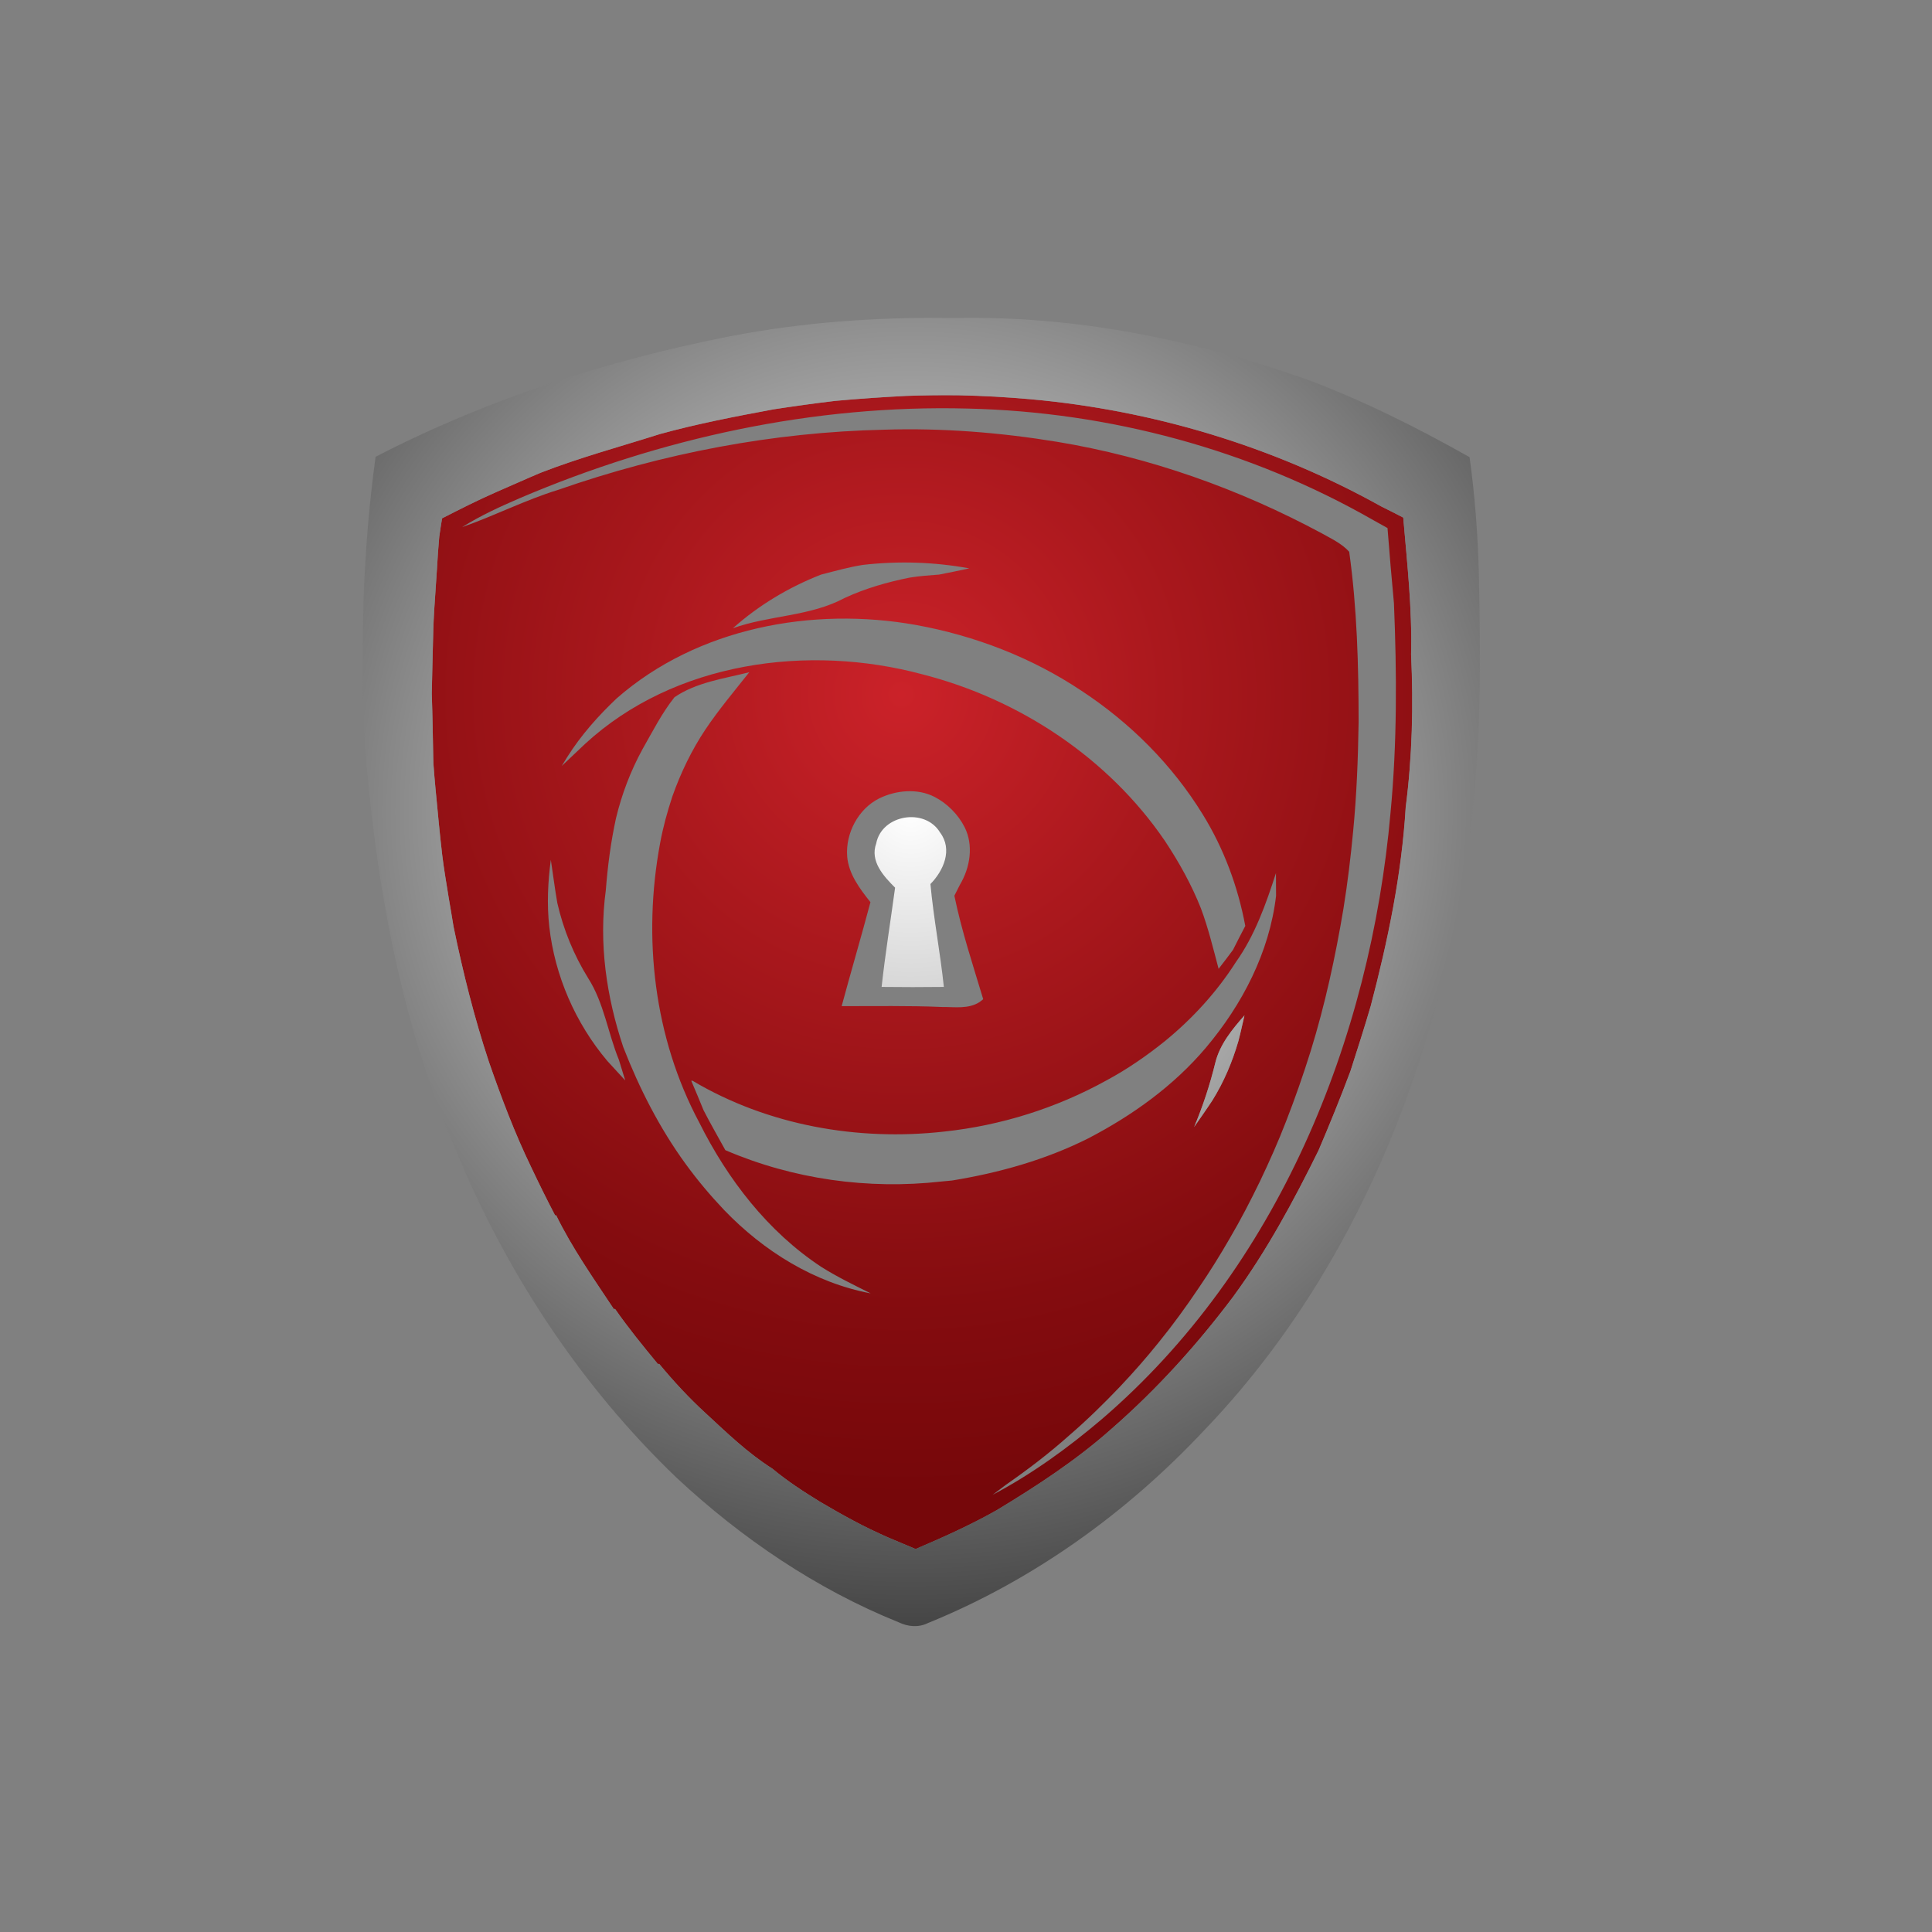 <?xml version="1.0" encoding="iso-8859-1"?>
<!-- Generator: Adobe Illustrator 13.0.0, SVG Export Plug-In . SVG Version: 6.00 Build 14948)  -->
<!DOCTYPE svg PUBLIC "-//W3C//DTD SVG 1.1//EN" "http://www.w3.org/Graphics/SVG/1.1/DTD/svg11.dtd">
<svg version="1.1" id="Layer_1" xmlns="http://www.w3.org/2000/svg" xmlns:xlink="http://www.w3.org/1999/xlink" x="0px" y="0px"
	 width="100px" height="100px" viewBox="0 0 100 100" enable-background="new 0 0 100 100" xml:space="preserve">
<rect x="0" y="0" width="100" height="100" fill="#808080" stroke="none"/>
<g>
	<radialGradient id="SVGID_1_" cx="46.666" cy="35.952" r="41.453" gradientUnits="userSpaceOnUse">
		<stop  offset="0" style="stop-color:#CB2229"/>
		<stop  offset="0.334" style="stop-color:#AA181D"/>
		<stop  offset="0.77" style="stop-color:#840C0F"/>
		<stop  offset="1" style="stop-color:#76070A"/>
	</radialGradient>
	<path fill="url(#SVGID_1_)" d="M73.039,33.876c0.06-2.37-0.205-4.734-0.406-7.085c-0.386-0.201-0.77-0.396-1.15-0.584
		c-5.576-3.105-11.821-4.979-18.171-5.545c-1.214-0.107-2.433-0.176-3.652-0.201c-0.918-0.013-1.839,0-2.75,0.031
		c-1.226,0.063-2.452,0.145-3.671,0.258c-1.075,0.126-2.141,0.277-3.209,0.44c-1.961,0.364-3.919,0.742-5.847,1.27
		c-2.065,0.654-4.165,1.22-6.189,2.006c-0.779,0.327-1.55,0.679-2.326,1.012c-0.943,0.415-1.867,0.88-2.785,1.352
		c-0.053,0.314-0.104,0.635-0.147,0.956c-0.05,0.534-0.085,1.087-0.116,1.628c-0.022,0.384-0.05,0.754-0.076,1.138
		c-0.05,0.679-0.094,1.364-0.116,2.043c-0.035,1.106-0.05,2.213-0.079,3.307c0.038,1.094,0.054,2.194,0.076,3.288l0.009,0.327
		c0.06,0.855,0.147,1.71,0.229,2.559c0.009,0.113,0.031,0.321,0.041,0.434c0.057,0.578,0.116,1.163,0.186,1.748
		c0.088,0.735,0.217,1.458,0.333,2.194c0.082,0.503,0.176,1.006,0.254,1.515c0.487,2.364,1.072,4.709,1.833,7.004
		c0.642,1.848,1.333,3.684,2.185,5.443c0.399,0.843,0.808,1.673,1.239,2.496l0.053-0.006c0.836,1.709,1.937,3.269,2.986,4.854
		l0.063-0.007c0.685,0.987,1.452,1.924,2.219,2.854l0.062-0.014c0.751,0.912,1.556,1.779,2.43,2.578
		c1.088,1.006,2.166,2.049,3.43,2.848c0.77,0.642,1.619,1.195,2.48,1.723c0.556,0.327,1.125,0.654,1.704,0.962
		c0.582,0.314,1.179,0.597,1.785,0.868c0.481,0.207,0.965,0.402,1.449,0.609c1.427-0.609,2.845-1.245,4.199-2.012
		c2.081-1.258,4.121-2.59,5.944-4.212c2.342-2.044,4.433-4.356,6.296-6.84c1.732-2.364,3.125-4.948,4.416-7.569
		c0.579-1.357,1.139-2.729,1.654-4.111c0.357-1.119,0.719-2.238,1.047-3.363c0.886-3.37,1.603-6.809,1.811-10.292
		C73.099,39.17,73.164,36.504,73.039,33.876z M62.754,56.955c-0.305,0.465-0.625,0.918-0.945,1.377
		c0.455-1.082,0.82-2.194,1.096-3.326c0.239-0.962,0.875-1.729,1.51-2.451c-0.104,0.439-0.198,0.886-0.314,1.326
		C63.788,54.962,63.345,56.006,62.754,56.955z M62.414,54.232c-1.668,1.975-3.809,3.508-6.098,4.696
		c-2.207,1.106-4.607,1.779-7.038,2.175c-0.138,0.014-0.406,0.038-0.544,0.051c-3.794,0.428-7.679-0.113-11.19-1.622
		c-0.38-0.691-0.771-1.37-1.129-2.068c-0.207-0.509-0.418-1.019-0.635-1.521l0.06-0.007c3.892,2.313,8.556,3.137,13.032,2.634
		c2.942-0.314,5.818-1.219,8.405-2.652c1.075-0.578,2.084-1.276,3.036-2.043c1.412-1.157,2.666-2.527,3.65-4.068
		c0.989-1.39,1.559-3.005,2.08-4.615c0,0.296,0.006,0.88,0.006,1.176C65.705,49.298,64.297,52.001,62.414,54.232z M35.486,60.242
		c-1.349-1.854-2.395-3.91-3.225-6.041c-0.874-2.609-1.276-5.381-0.905-8.116c0.098-1.257,0.258-2.502,0.528-3.734
		c0.298-1.245,0.761-2.458,1.374-3.577c0.521-0.912,0.997-1.861,1.653-2.685c1.138-0.779,2.562-0.961,3.873-1.295
		c-0.773,0.975-1.578,1.93-2.27,2.961c-0.713,1.069-1.276,2.238-1.707,3.452c-0.267,0.805-0.493,1.628-0.644,2.458
		c-0.902,4.872-0.317,10.04,2.03,14.435c1.468,2.941,3.549,5.65,6.318,7.475c0.817,0.516,1.691,0.937,2.555,1.37
		c-2.92-0.554-5.532-2.182-7.578-4.307C36.771,61.884,36.099,61.085,35.486,60.242z M29.369,39.17
		c0.707-1.119,1.59-2.112,2.546-3.018c4.177-3.659,10.128-4.765,15.5-3.803c3.043,0.553,5.988,1.685,8.566,3.407
		c2.515,1.653,4.689,3.822,6.271,6.394c1.091,1.767,1.823,3.734,2.204,5.777c-0.215,0.415-0.432,0.824-0.636,1.238
		c-0.241,0.327-0.49,0.654-0.745,0.981c-0.279-1.05-0.534-2.106-0.914-3.125c-0.484-1.226-1.132-2.389-1.861-3.489
		c-2.923-4.293-7.531-7.343-12.542-8.625c-5.922-1.597-12.85-0.66-17.474,3.596c-0.406,0.377-0.802,0.767-1.21,1.145
		C29.149,39.522,29.293,39.29,29.369,39.17z M49.684,45.796c-0.069,0.139-0.21,0.421-0.286,0.566
		c0.374,1.817,0.959,3.583,1.493,5.357l-0.186,0.145c-0.584,0.377-1.288,0.251-1.945,0.258c-1.731-0.076-3.467-0.039-5.196-0.045
		c0.484-1.798,1.012-3.583,1.49-5.381c-0.557-0.698-1.132-1.465-1.204-2.364c-0.094-1.207,0.579-2.464,1.644-2.999
		c0.871-0.434,1.99-0.541,2.873-0.088c0.66,0.339,1.232,0.912,1.568,1.584C50.392,43.747,50.225,44.891,49.684,45.796z
		 M48.609,29.74c-0.509,0.038-1.019,0.075-1.525,0.157c-1.157,0.232-2.297,0.559-3.37,1.056c-1.789,0.962-3.891,0.887-5.78,1.565
		c1.339-1.194,2.898-2.125,4.567-2.778c0.72-0.183,1.439-0.39,2.178-0.503c1.829-0.208,3.681-0.151,5.491,0.182
		C49.649,29.533,49.125,29.64,48.609,29.74z M28.429,47.952c-0.126-1.15-0.072-2.307,0.082-3.445
		c0.113,0.735,0.205,1.484,0.336,2.232c0.314,1.376,0.855,2.697,1.6,3.897c0.817,1.283,1.015,2.822,1.587,4.219
		c0.082,0.264,0.248,0.805,0.327,1.068c-0.229-0.252-0.691-0.754-0.924-1.006C29.784,52.957,28.715,50.505,28.429,47.952z
		 M57.036,73.451c-1.751,1.49-3.627,2.848-5.661,3.923c0.17-0.132,0.513-0.384,0.683-0.516c1.141-0.792,2.247-1.635,3.288-2.565
		c0.92-0.792,1.791-1.646,2.631-2.527c0.691-0.729,1.357-1.489,1.989-2.275c0.745-0.918,1.44-1.873,2.097-2.854
		c0.566-0.83,1.098-1.686,1.597-2.553c0.557-0.949,1.062-1.924,1.544-2.917c0.493-1.031,0.958-2.075,1.37-3.144
		c0.465-1.194,0.886-2.401,1.267-3.621c0.745-2.408,1.279-4.878,1.694-7.361c0.214-1.327,0.377-2.672,0.503-4.011
		c0.182-1.873,0.254-3.753,0.283-5.639c0-2.942-0.079-5.916-0.487-8.833c-0.387-0.427-0.921-0.672-1.411-0.949
		c-4.275-2.301-8.912-3.948-13.702-4.74c-2.958-0.484-5.96-0.723-8.952-0.628c-5.743,0.125-11.454,1.22-16.873,3.112
		c-1.704,0.522-3.298,1.345-4.976,1.93c0.943-0.591,1.961-1.057,2.98-1.497c7.299-3.112,15.235-4.847,23.185-4.639
		c7.333,0.169,14.635,2.131,21,5.777c0.186,0.101,0.55,0.308,0.732,0.408c0.101,1.295,0.211,2.59,0.333,3.892
		c0.151,3.608,0.167,7.236-0.177,10.845C70.934,53.824,66.13,65.643,57.036,73.451z"/>
	<g>
		<radialGradient id="SVGID_2_" cx="47.143" cy="42.026" r="57.899" gradientUnits="userSpaceOnUse">
			<stop  offset="0" style="stop-color:#FFFFFF"/>
			<stop  offset="1" style="stop-color:#000000"/>
		</radialGradient>
		<path fill="url(#SVGID_2_)" d="M76.544,29.627c-0.054-1.993-0.204-3.986-0.481-5.966c-2.709-1.528-5.507-2.93-8.421-4.023
			c-5.85-2.056-12.02-3.313-18.231-3.175c-3.91-0.069-7.817,0.207-11.659,0.949c-6.346,1.251-12.558,3.256-18.31,6.23
			c-0.676,4.859-0.783,9.763-0.575,14.66c0.55,7.224,1.829,14.472,4.696,21.155c2.615,6.375,6.481,12.266,11.47,17.043
			c3.357,3.125,7.22,5.752,11.482,7.469c0.484,0.232,1.031,0.283,1.521,0.037c5.429-2.206,10.281-5.695,14.283-9.964
			c8.021-8.354,12.385-19.671,13.773-31.043C76.682,38.566,76.641,34.09,76.544,29.627z M36.545,73.168
			c-0.874-0.799-1.678-1.666-2.43-2.578l-0.062,0.014c-0.767-0.931-1.534-1.867-2.219-2.854l-0.063,0.007
			c-1.05-1.585-2.15-3.145-2.986-4.854l-0.053,0.006c-0.431-0.823-0.839-1.653-1.239-2.496c-0.852-1.76-1.543-3.596-2.185-5.443
			c-0.761-2.295-1.345-4.64-1.833-7.004c-0.079-0.509-0.173-1.012-0.254-1.515c-0.116-0.735-0.245-1.458-0.333-2.194
			c-0.069-0.584-0.129-1.169-0.186-1.748c-0.01-0.113-0.032-0.321-0.041-0.434c-0.082-0.849-0.17-1.704-0.229-2.559l-0.009-0.327
			c-0.022-1.094-0.038-2.194-0.076-3.288c0.028-1.094,0.044-2.2,0.079-3.307c0.022-0.679,0.066-1.364,0.116-2.043
			c0.025-0.383,0.054-0.754,0.076-1.138c0.031-0.541,0.066-1.094,0.116-1.628c0.044-0.321,0.094-0.642,0.147-0.956
			c0.918-0.471,1.842-0.937,2.785-1.352c0.776-0.333,1.547-0.685,2.326-1.012c2.024-0.786,4.124-1.352,6.189-2.006
			c1.927-0.528,3.885-0.905,5.847-1.27c1.069-0.164,2.134-0.314,3.209-0.44c1.22-0.113,2.445-0.195,3.671-0.258
			c0.912-0.031,1.833-0.044,2.75-0.031c1.22,0.025,2.438,0.094,3.652,0.201c6.35,0.566,12.595,2.439,18.171,5.545
			c0.381,0.188,0.765,0.383,1.15,0.584c0.201,2.351,0.466,4.715,0.406,7.085c0.125,2.628,0.06,5.293-0.279,7.902
			c-0.208,3.483-0.925,6.922-1.811,10.292c-0.328,1.125-0.689,2.244-1.047,3.363c-0.516,1.383-1.075,2.754-1.654,4.111
			c-1.291,2.621-2.684,5.205-4.416,7.569c-1.863,2.483-3.954,4.796-6.296,6.84c-1.823,1.622-3.863,2.954-5.944,4.212
			c-1.354,0.767-2.772,1.402-4.199,2.012c-0.484-0.207-0.968-0.402-1.449-0.609c-0.606-0.271-1.204-0.554-1.785-0.868
			c-0.578-0.308-1.147-0.635-1.704-0.962c-0.861-0.527-1.71-1.081-2.48-1.723C38.711,75.217,37.633,74.174,36.545,73.168z"/>
		<radialGradient id="SVGID_3_" cx="47.151" cy="42.036" r="57.869" gradientUnits="userSpaceOnUse">
			<stop  offset="0" style="stop-color:#FFFFFF"/>
			<stop  offset="1" style="stop-color:#000000"/>
		</radialGradient>
		<path fill="url(#SVGID_3_)" d="M64.1,53.881c0.116-0.44,0.211-0.887,0.314-1.326c-0.635,0.723-1.271,1.489-1.51,2.451
			c-0.275,1.132-0.641,2.244-1.096,3.326c0.32-0.459,0.641-0.912,0.945-1.377C63.345,56.006,63.788,54.962,64.1,53.881z"/>
		<radialGradient id="SVGID_4_" cx="47.142" cy="42.03" r="57.874" gradientUnits="userSpaceOnUse">
			<stop  offset="0" style="stop-color:#FFFFFF"/>
			<stop  offset="1" style="stop-color:#000000"/>
		</radialGradient>
		<path fill="url(#SVGID_4_)" d="M45.632,51.083c1.075,0.013,2.147,0.013,3.222,0c-0.186-1.779-0.531-3.539-0.695-5.325
			c0.682-0.698,1.163-1.785,0.5-2.666c-0.779-1.301-3.018-0.937-3.307,0.566c-0.333,0.918,0.384,1.697,0.978,2.288
			C46.098,47.657,45.821,49.367,45.632,51.083z"/>
	</g>
</g>
</svg>
